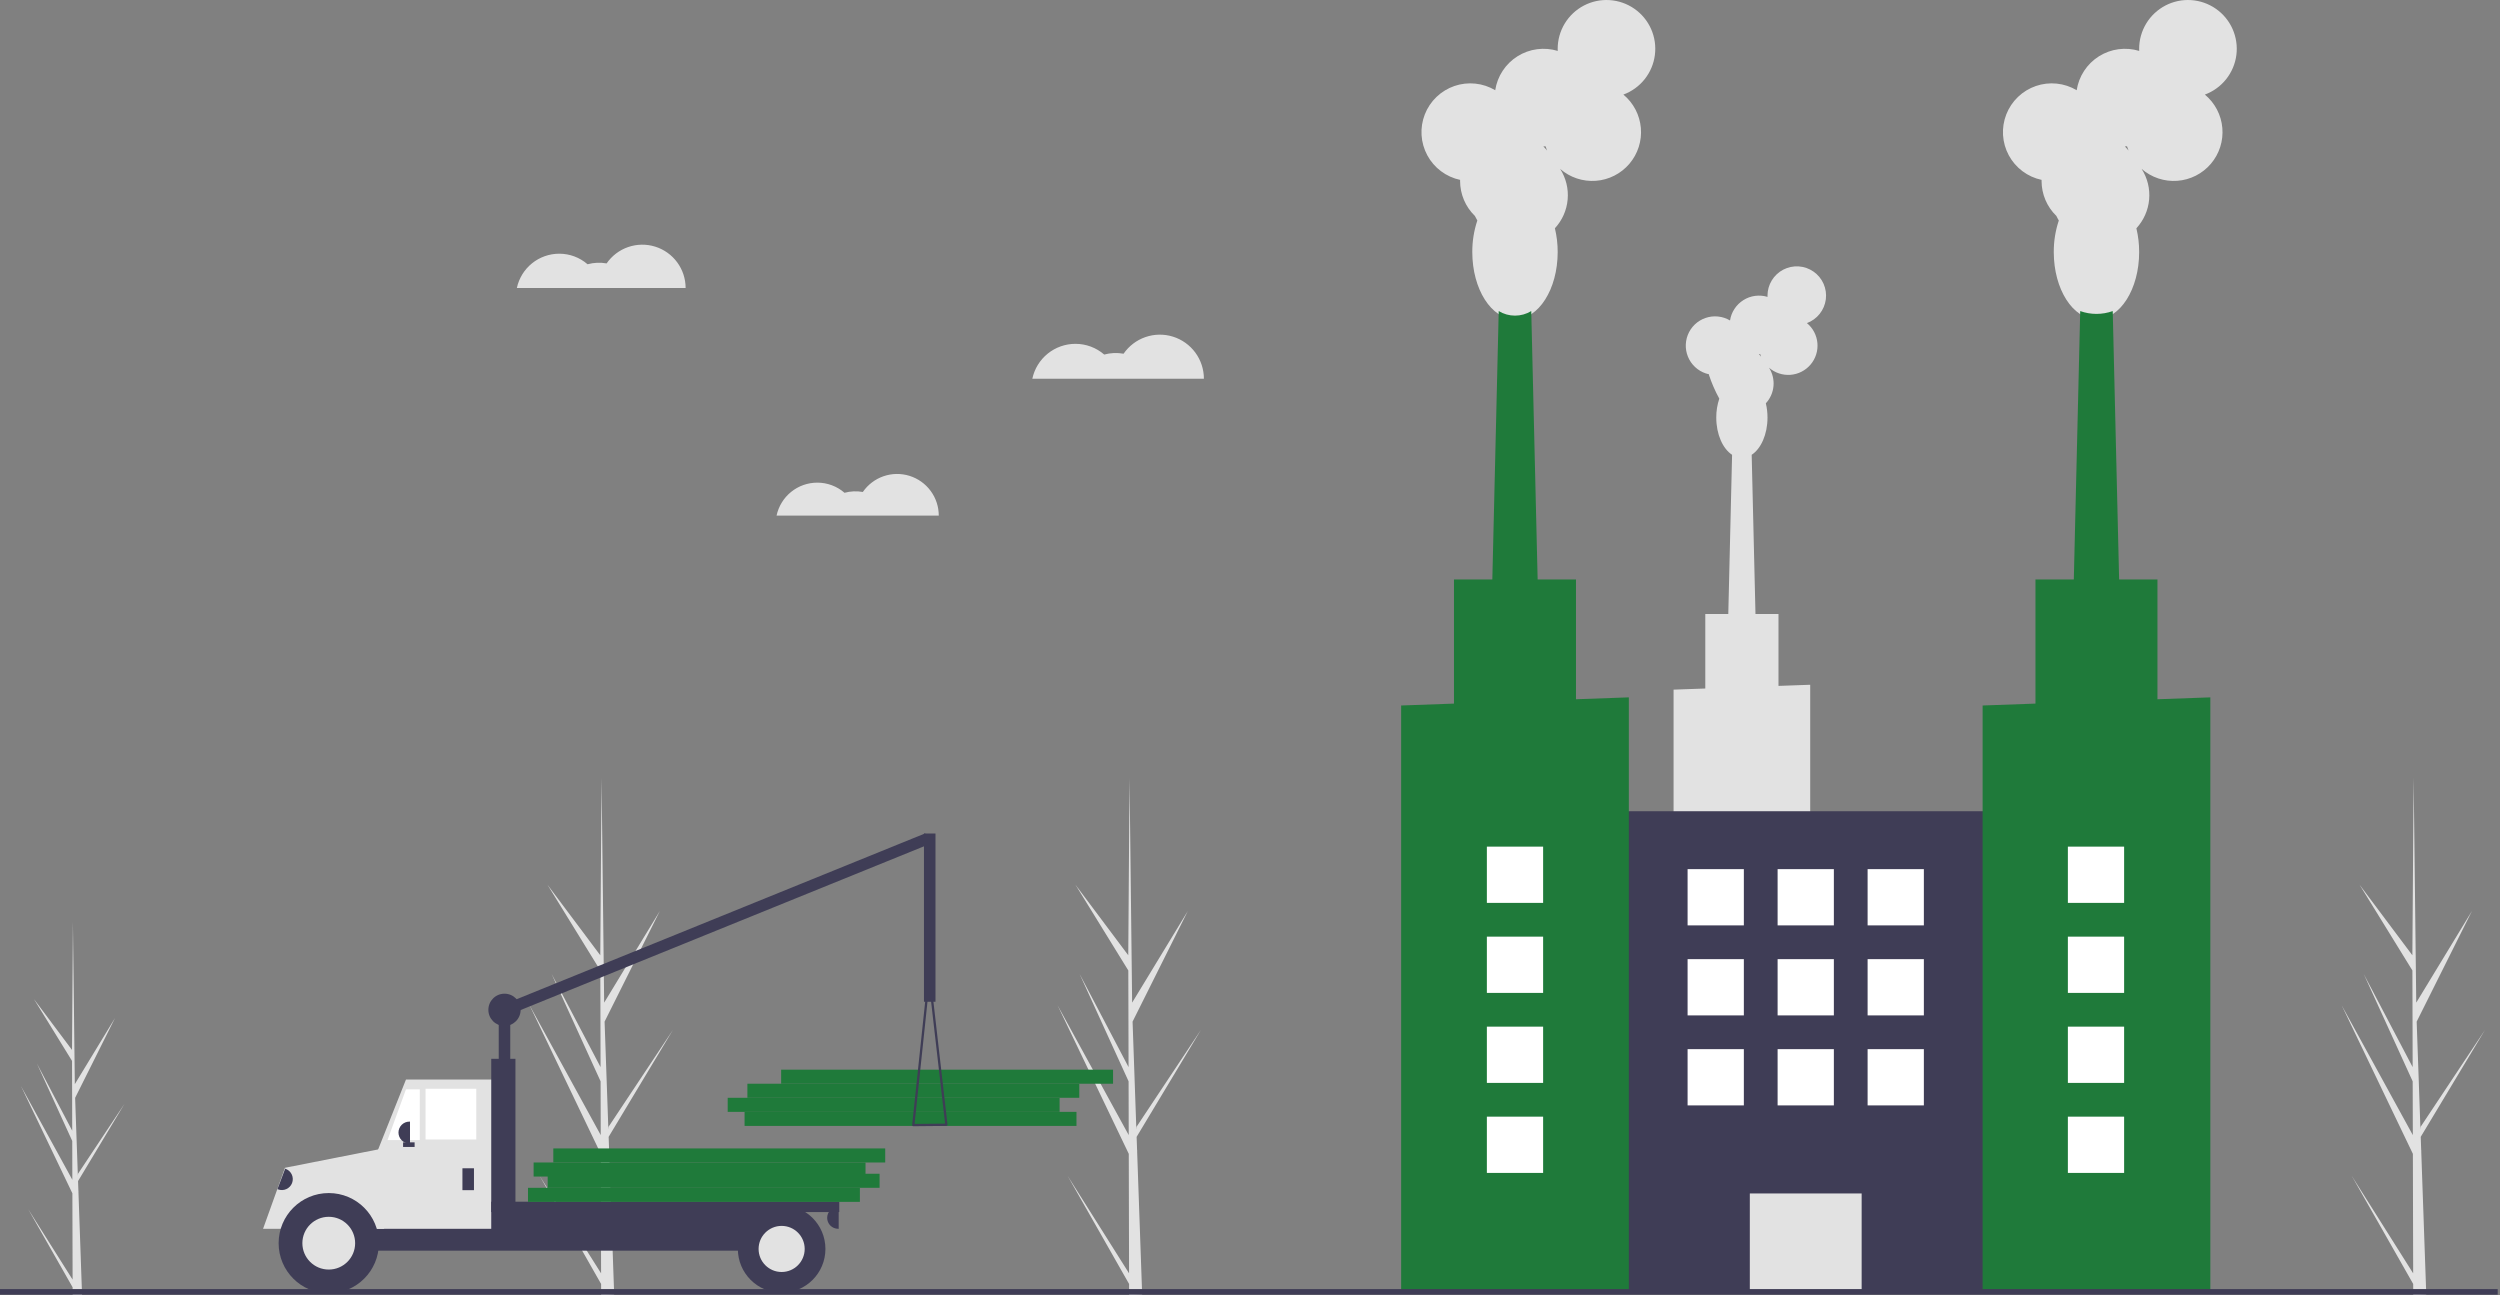<svg width="193" height="100" viewBox="0 0 193 100" fill="none" xmlns="http://www.w3.org/2000/svg">
<rect x="0" y="0" width="193" height="100" fill="#808080" stroke="none"/>
<g clip-path="url(#clip0_71_171)">
<path d="M46.404 98.302L41.654 90.764L46.406 99.123L46.408 99.982C46.747 99.978 47.083 99.965 47.415 99.943L47.027 88.91L47.032 88.824L47.024 88.808L46.987 87.765L51.953 79.504L46.982 86.985L46.967 87.206L46.674 78.869L50.944 70.322L46.641 77.404L46.441 60.126L46.44 60.068L46.439 60.125L46.342 73.748L42.262 68.297L46.345 74.921L46.364 82.383L42.579 75.176L46.366 83.48L46.377 87.629L40.878 77.595L46.381 89.076L46.404 98.302Z" fill="#E2E2E2"/>
<path d="M87.164 98.302L82.414 90.764L87.166 99.123L87.169 99.982C87.508 99.978 87.843 99.965 88.175 99.943L87.788 88.91L87.793 88.824L87.784 88.808L87.747 87.765L92.714 79.504L87.742 86.985L87.727 87.206L87.435 78.869L91.704 70.322L87.401 77.404L87.201 60.126L87.2 60.068L87.2 60.125L87.102 73.748L83.022 68.297L87.106 74.921L87.125 82.383L83.339 75.176L87.127 83.48L87.137 87.629L81.638 77.595L87.141 89.076L87.164 98.302Z" fill="#E2E2E2"/>
<path d="M5.605 98.787L2.175 93.344L5.606 99.38L5.608 100C5.853 99.997 6.095 99.988 6.335 99.972L6.055 92.005L6.059 91.943L6.052 91.931L6.026 91.178L9.612 85.213L6.022 90.615L6.011 90.774L5.8 84.754L8.883 78.582L5.776 83.697L5.631 71.22L5.631 71.178L5.63 71.219L5.56 81.056L2.614 77.12L5.562 81.904L5.576 87.292L2.843 82.088L5.578 88.084L5.585 91.08L1.615 83.834L5.588 92.125L5.605 98.787Z" fill="#E2E2E2"/>
<path d="M186.297 98.302L181.547 90.764L186.299 99.123L186.302 99.982C186.641 99.978 186.976 99.965 187.308 99.943L186.921 88.91L186.926 88.824L186.917 88.808L186.88 87.765L191.846 79.504L186.875 86.985L186.86 87.206L186.567 78.869L190.837 70.322L186.534 77.404L186.334 60.126L186.333 60.068L186.332 60.125L186.235 73.748L182.155 68.297L186.238 74.921L186.257 82.383L182.472 75.176L186.259 83.48L186.27 87.629L180.771 77.595L186.274 89.076L186.297 98.302Z" fill="#E2E2E2"/>
<path d="M57.481 86.921H83.104V85.836H57.481V86.921Z" fill="#1F7A3A"/>
<path d="M56.178 85.836H81.801V84.75H56.178V85.836Z" fill="#1F7A3A"/>
<path d="M57.698 84.75H83.321V83.664H57.698V84.75Z" fill="#1F7A3A"/>
<path d="M60.304 83.664H85.927V82.579H60.304V83.664Z" fill="#1F7A3A"/>
<path d="M38.502 84.097H39.392V77.781H38.502V84.097Z" fill="#3F3D56"/>
<path d="M38.501 77.701L38.835 78.525L71.756 65.163L71.421 64.338L38.501 77.701Z" fill="#3F3D56"/>
<path d="M22.044 93.527H29.784V90.502H22.044V93.527Z" fill="#3F3D56"/>
<path d="M22.756 96.552H60.921V93.171H22.756V96.552Z" fill="#3F3D56"/>
<path d="M29.028 94.862H38.191V83.341H31.341L29.028 89.151V94.862Z" fill="#E2E2E2"/>
<path d="M32.853 87.967H36.768V84.053H32.853V87.967Z" fill="white"/>
<path d="M29.917 88.011H32.408V84.097H31.341L29.917 88.011Z" fill="white"/>
<path d="M35.7 91.881H36.59V90.191H35.7V91.881Z" fill="#3F3D56"/>
<path d="M31.652 88.278H31.608C31.384 88.278 31.169 88.189 31.01 88.031C30.852 87.872 30.762 87.657 30.762 87.433C30.762 87.209 30.852 86.994 31.01 86.836C31.169 86.677 31.384 86.588 31.608 86.588H31.652V88.278Z" fill="#3F3D56"/>
<path d="M64.746 94.862H64.702C64.478 94.862 64.263 94.773 64.104 94.614C63.946 94.456 63.857 94.241 63.857 94.016C63.857 93.792 63.946 93.577 64.104 93.419C64.263 93.26 64.478 93.171 64.702 93.171H64.746V94.862V94.862Z" fill="#3F3D56"/>
<path d="M25.469 93.159C24.808 93.167 24.156 93.325 23.564 93.619C22.972 93.914 22.453 94.339 22.048 94.862H20.309L22 90.153L29.873 88.6L29.65 94.862H28.89C28.485 94.339 27.967 93.914 27.374 93.619C26.782 93.325 26.131 93.167 25.469 93.159Z" fill="#E2E2E2"/>
<path d="M25.38 99.844C27.517 99.844 29.25 98.111 29.25 95.974C29.25 93.836 27.517 92.104 25.38 92.104C23.243 92.104 21.51 93.836 21.51 95.974C21.51 98.111 23.243 99.844 25.38 99.844Z" fill="#3F3D56"/>
<path d="M25.38 98.01C26.505 98.01 27.417 97.099 27.417 95.974C27.417 94.849 26.505 93.937 25.38 93.937C24.255 93.937 23.343 94.849 23.343 95.974C23.343 97.099 24.255 98.01 25.38 98.01Z" fill="#E2E2E2"/>
<path d="M60.343 99.799C62.21 99.799 63.723 98.285 63.723 96.418C63.723 94.551 62.21 93.038 60.343 93.038C58.476 93.038 56.962 94.551 56.962 96.418C56.962 98.285 58.476 99.799 60.343 99.799Z" fill="#3F3D56"/>
<path d="M60.343 98.198C61.325 98.198 62.122 97.401 62.122 96.418C62.122 95.436 61.325 94.639 60.343 94.639C59.36 94.639 58.563 95.436 58.563 96.418C58.563 97.401 59.36 98.198 60.343 98.198Z" fill="#E2E2E2"/>
<path d="M37.924 95.218H39.792V81.74H37.924V95.218Z" fill="#3F3D56"/>
<path d="M37.924 93.572H64.791V92.771H37.924V93.572Z" fill="#3F3D56"/>
<path d="M31.118 88.545H32.008V88.189H31.118V88.545Z" fill="#3F3D56"/>
<path d="M70.44 86.915C70.432 86.906 70.425 86.894 70.421 86.883C70.417 86.871 70.416 86.858 70.417 86.846L71.644 75.243C71.647 75.221 71.657 75.201 71.673 75.186C71.689 75.172 71.71 75.164 71.732 75.164H71.733C71.755 75.164 71.776 75.172 71.792 75.186C71.808 75.201 71.819 75.221 71.821 75.242L73.148 86.821C73.15 86.833 73.148 86.846 73.145 86.858C73.141 86.87 73.135 86.88 73.126 86.89C73.118 86.899 73.108 86.907 73.097 86.912C73.085 86.917 73.073 86.92 73.061 86.92L70.507 86.944H70.506C70.493 86.944 70.481 86.941 70.47 86.936C70.459 86.931 70.448 86.924 70.44 86.915ZM71.736 76.065L70.605 86.765L72.96 86.743L71.736 76.065Z" fill="#3F3D56"/>
<path d="M22.016 90.222L22.058 90.237C22.267 90.317 22.437 90.476 22.529 90.68C22.621 90.885 22.628 91.117 22.549 91.327C22.47 91.537 22.311 91.706 22.106 91.798C21.902 91.891 21.669 91.898 21.46 91.819L21.418 91.803L22.016 90.222Z" fill="#3F3D56"/>
<path d="M71.33 77.336H72.219V64.347H71.33V77.336Z" fill="#3F3D56"/>
<path d="M38.947 79.204C39.635 79.204 40.193 78.647 40.193 77.959C40.193 77.271 39.635 76.713 38.947 76.713C38.259 76.713 37.702 77.271 37.702 77.959C37.702 78.647 38.259 79.204 38.947 79.204Z" fill="#3F3D56"/>
<path d="M40.761 92.784H66.384V91.699H40.761V92.784Z" fill="#1F7A3A"/>
<path d="M42.281 91.699H67.904V90.613H42.281V91.699Z" fill="#1F7A3A"/>
<path d="M41.195 90.83H66.818V89.744H41.195V90.83Z" fill="#1F7A3A"/>
<path d="M42.715 89.744H68.338V88.659H42.715V89.744Z" fill="#1F7A3A"/>
<path d="M83.022 26.544C83.838 26.543 84.628 26.837 85.245 27.372C85.732 27.239 86.243 27.217 86.74 27.307C87.152 26.709 87.744 26.259 88.429 26.022C89.115 25.785 89.858 25.774 90.551 25.989C91.243 26.205 91.849 26.636 92.279 27.22C92.709 27.805 92.941 28.511 92.941 29.236H79.696C79.858 28.475 80.277 27.792 80.882 27.302C81.488 26.812 82.243 26.544 83.022 26.544Z" fill="#E2E2E2"/>
<path d="M63.096 37.26C63.868 37.259 64.614 37.537 65.197 38.043C65.658 37.917 66.141 37.896 66.611 37.98C67 37.416 67.559 36.99 68.208 36.766C68.856 36.542 69.559 36.531 70.213 36.735C70.868 36.939 71.441 37.347 71.847 37.899C72.254 38.451 72.473 39.119 72.473 39.805H59.951C60.105 39.085 60.501 38.439 61.073 37.976C61.645 37.513 62.359 37.26 63.096 37.26Z" fill="#E2E2E2"/>
<path d="M43.173 19.586C43.977 19.585 44.753 19.874 45.36 20.401C45.839 20.27 46.342 20.248 46.831 20.336C47.236 19.748 47.818 19.306 48.492 19.073C49.166 18.84 49.898 18.828 50.579 19.04C51.26 19.252 51.856 19.677 52.279 20.251C52.702 20.826 52.93 21.521 52.93 22.234H39.901C40.061 21.485 40.473 20.813 41.069 20.331C41.664 19.849 42.407 19.586 43.173 19.586Z" fill="#E2E2E2"/>
<path d="M129.2 53.24V80.363H139.748V52.864L137.299 52.951V47.401H135.523L135.23 35.11C135.947 34.643 136.451 33.534 136.451 32.239C136.452 31.867 136.409 31.497 136.323 31.135C136.662 30.768 136.87 30.299 136.914 29.802C136.958 29.304 136.835 28.805 136.566 28.385C136.791 28.582 137.053 28.732 137.337 28.826C137.621 28.921 137.921 28.959 138.219 28.937C138.518 28.915 138.809 28.834 139.076 28.698C139.343 28.562 139.58 28.375 139.774 28.147C139.968 27.919 140.115 27.655 140.206 27.37C140.297 27.085 140.33 26.785 140.304 26.487C140.278 26.188 140.193 25.898 140.054 25.633C139.915 25.368 139.725 25.134 139.494 24.943C139.882 24.8 140.223 24.553 140.48 24.23C140.737 23.907 140.901 23.519 140.954 23.11C141.006 22.7 140.946 22.284 140.778 21.906C140.611 21.528 140.343 21.204 140.004 20.968C139.665 20.731 139.268 20.593 138.856 20.566C138.444 20.54 138.032 20.627 137.666 20.818C137.3 21.009 136.993 21.297 136.779 21.65C136.565 22.003 136.451 22.409 136.451 22.822C136.451 22.855 136.453 22.888 136.454 22.92C136.144 22.826 135.816 22.799 135.495 22.841C135.173 22.884 134.864 22.996 134.59 23.169C134.315 23.341 134.081 23.571 133.903 23.842C133.724 24.113 133.607 24.42 133.558 24.741C133.276 24.573 132.961 24.469 132.635 24.435C132.308 24.401 131.979 24.439 131.668 24.545C131.358 24.652 131.075 24.824 130.838 25.051C130.601 25.278 130.417 25.554 130.297 25.859C130.178 26.165 130.126 26.493 130.146 26.82C130.166 27.147 130.257 27.466 130.412 27.755C130.568 28.044 130.784 28.295 131.047 28.492C131.309 28.689 131.611 28.826 131.932 28.894C131.932 28.91 131.931 28.927 131.931 28.943C132.141 29.577 132.408 30.19 132.729 30.775C132.572 31.247 132.493 31.742 132.496 32.239C132.496 33.534 133 34.643 133.717 35.11L133.424 47.401H131.649V53.153L129.2 53.24ZM135.786 27.342L135.792 27.342C135.825 27.342 135.857 27.341 135.889 27.34C135.91 27.407 135.933 27.472 135.959 27.536C135.905 27.468 135.848 27.403 135.786 27.342Z" fill="#E2E2E2"/>
<path d="M123.392 99.669H155.412V62.627L123.392 62.627V99.669Z" fill="#3F3D56"/>
<path d="M135.086 99.669H143.719V92.135H135.086V99.669Z" fill="#E2E2E2"/>
<path d="M112.721 13.887C112.721 13.915 112.719 13.942 112.719 13.969C112.719 14.473 112.82 14.972 113.016 15.436C113.212 15.9 113.5 16.32 113.861 16.67C113.918 16.791 113.981 16.908 114.05 17.022C113.788 17.809 113.657 18.633 113.661 19.463C113.661 22.323 115.137 24.642 116.957 24.642C118.778 24.642 120.253 22.323 120.253 19.463C120.255 18.843 120.183 18.226 120.038 17.623C120.604 17.011 120.95 16.229 121.023 15.4C121.097 14.57 120.893 13.74 120.444 13.039C120.819 13.367 121.256 13.617 121.73 13.775C122.203 13.933 122.703 13.995 123.2 13.958C123.697 13.922 124.183 13.786 124.627 13.56C125.072 13.335 125.467 13.023 125.791 12.643C126.114 12.263 126.358 11.823 126.51 11.348C126.662 10.872 126.718 10.372 126.674 9.875C126.631 9.378 126.489 8.895 126.258 8.453C126.026 8.011 125.709 7.62 125.325 7.302C125.971 7.063 126.539 6.653 126.968 6.114C127.397 5.575 127.67 4.93 127.757 4.247C127.845 3.564 127.744 2.87 127.465 2.241C127.186 1.611 126.74 1.07 126.175 0.677C125.61 0.283 124.948 0.052 124.261 0.008C123.574 -0.036 122.888 0.109 122.278 0.427C121.667 0.746 121.156 1.226 120.799 1.814C120.442 2.403 120.253 3.079 120.253 3.767C120.253 3.822 120.255 3.877 120.257 3.931C119.74 3.773 119.195 3.729 118.659 3.8C118.123 3.871 117.608 4.057 117.15 4.345C116.693 4.633 116.302 5.016 116.005 5.468C115.708 5.92 115.512 6.431 115.43 6.965C114.961 6.686 114.436 6.512 113.892 6.455C113.348 6.399 112.799 6.462 112.282 6.639C111.765 6.817 111.292 7.105 110.898 7.483C110.503 7.861 110.195 8.321 109.996 8.83C109.797 9.339 109.711 9.885 109.744 10.431C109.777 10.976 109.929 11.508 110.188 11.989C110.447 12.471 110.808 12.89 111.246 13.217C111.683 13.545 112.187 13.774 112.721 13.887ZM119.155 11.301C119.209 11.301 119.263 11.299 119.317 11.297C119.35 11.408 119.389 11.517 119.433 11.624C119.343 11.511 119.247 11.403 119.145 11.301L119.155 11.301Z" fill="#E2E2E2"/>
<path d="M115.073 50.384H118.841L118.706 44.734V44.731L118.213 24.014C117.835 24.245 117.4 24.367 116.957 24.367C116.514 24.367 116.079 24.245 115.701 24.014L115.208 44.731V44.734L115.073 50.384Z" fill="#1F7A3A"/>
<path d="M108.168 54.464V99.669H125.746V53.836L121.666 53.982V44.734H112.248V54.318L108.168 54.464Z" fill="#1F7A3A"/>
<path d="M157.611 13.887C157.611 13.915 157.609 13.942 157.609 13.969C157.609 14.473 157.71 14.972 157.906 15.436C158.102 15.9 158.39 16.32 158.752 16.67C158.808 16.791 158.871 16.908 158.94 17.022C158.678 17.809 158.547 18.633 158.551 19.463C158.551 22.323 160.027 24.642 161.847 24.642C163.668 24.642 165.143 22.323 165.143 19.463C165.145 18.843 165.073 18.226 164.929 17.623C165.494 17.011 165.84 16.229 165.914 15.4C165.987 14.57 165.783 13.74 165.334 13.039C165.71 13.367 166.147 13.617 166.62 13.775C167.093 13.933 167.593 13.995 168.09 13.958C168.588 13.922 169.073 13.786 169.517 13.561C169.962 13.335 170.358 13.023 170.681 12.643C171.004 12.263 171.249 11.823 171.4 11.348C171.552 10.872 171.608 10.372 171.564 9.875C171.521 9.378 171.38 8.895 171.148 8.453C170.916 8.011 170.599 7.62 170.215 7.302C170.861 7.063 171.429 6.653 171.858 6.114C172.287 5.575 172.56 4.93 172.648 4.247C172.735 3.564 172.634 2.87 172.355 2.241C172.076 1.611 171.63 1.07 171.065 0.677C170.5 0.283 169.838 0.052 169.151 0.008C168.464 -0.036 167.778 0.109 167.168 0.427C166.557 0.746 166.046 1.226 165.689 1.814C165.332 2.403 165.143 3.079 165.143 3.767C165.143 3.822 165.145 3.877 165.148 3.931C164.63 3.773 164.085 3.729 163.549 3.8C163.013 3.871 162.499 4.057 162.041 4.345C161.583 4.633 161.192 5.016 160.895 5.468C160.598 5.92 160.402 6.431 160.32 6.965C159.851 6.686 159.326 6.512 158.782 6.455C158.238 6.399 157.689 6.462 157.172 6.639C156.655 6.817 156.182 7.105 155.788 7.483C155.393 7.861 155.085 8.321 154.886 8.83C154.687 9.339 154.601 9.885 154.634 10.431C154.667 10.976 154.819 11.508 155.078 11.989C155.337 12.471 155.698 12.89 156.136 13.217C156.573 13.545 157.077 13.774 157.611 13.887ZM164.045 11.301C164.099 11.301 164.153 11.299 164.207 11.297C164.241 11.408 164.279 11.517 164.323 11.624C164.233 11.511 164.137 11.403 164.035 11.301L164.045 11.301Z" fill="#E2E2E2"/>
<path d="M159.964 50.384H163.731L163.103 24.015C162.291 24.306 161.403 24.306 160.592 24.015L159.964 50.384Z" fill="#1F7A3A"/>
<path d="M153.058 54.464V99.669H170.638V53.836L169.194 53.888L166.555 53.982V44.734H157.138V54.318L153.058 54.464Z" fill="#1F7A3A"/>
<path d="M144.179 71.44H148.522V67.097H144.179V71.44Z" fill="white"/>
<path d="M137.231 71.44H141.574V67.097H137.231V71.44Z" fill="white"/>
<path d="M130.282 71.44H134.625V67.097H130.282V71.44Z" fill="white"/>
<path d="M144.179 78.389H148.522V74.046H144.179V78.389Z" fill="white"/>
<path d="M137.231 78.389H141.574V74.046H137.231V78.389Z" fill="white"/>
<path d="M130.282 78.389H134.625V74.046H130.282V78.389Z" fill="white"/>
<path d="M144.179 85.337H148.522V80.994H144.179V85.337Z" fill="white"/>
<path d="M137.231 85.337H141.574V80.994H137.231V85.337Z" fill="white"/>
<path d="M130.282 85.337H134.625V80.994H130.282V85.337Z" fill="white"/>
<path d="M114.786 69.703H119.129V65.36H114.786V69.703Z" fill="white"/>
<path d="M114.786 76.652H119.129V72.309H114.786V76.652Z" fill="white"/>
<path d="M114.786 83.6H119.129V79.257H114.786V83.6Z" fill="white"/>
<path d="M114.786 90.549H119.129V86.206H114.786V90.549Z" fill="white"/>
<path d="M159.64 69.703H163.982V65.36H159.64V69.703Z" fill="white"/>
<path d="M159.64 76.652H163.982V72.309H159.64V76.652Z" fill="white"/>
<path d="M159.64 83.6H163.982V79.257H159.64V83.6Z" fill="white"/>
<path d="M159.64 90.549H163.982V86.206H159.64V90.549Z" fill="white"/>
<path d="M192.823 99.516H0V99.95H192.823V99.516Z" fill="#3F3D56"/>
</g>
<defs>
<clipPath id="clip0_71_171">
<rect width="192.823" height="100" fill="white"/>
</clipPath>
</defs>
</svg>

